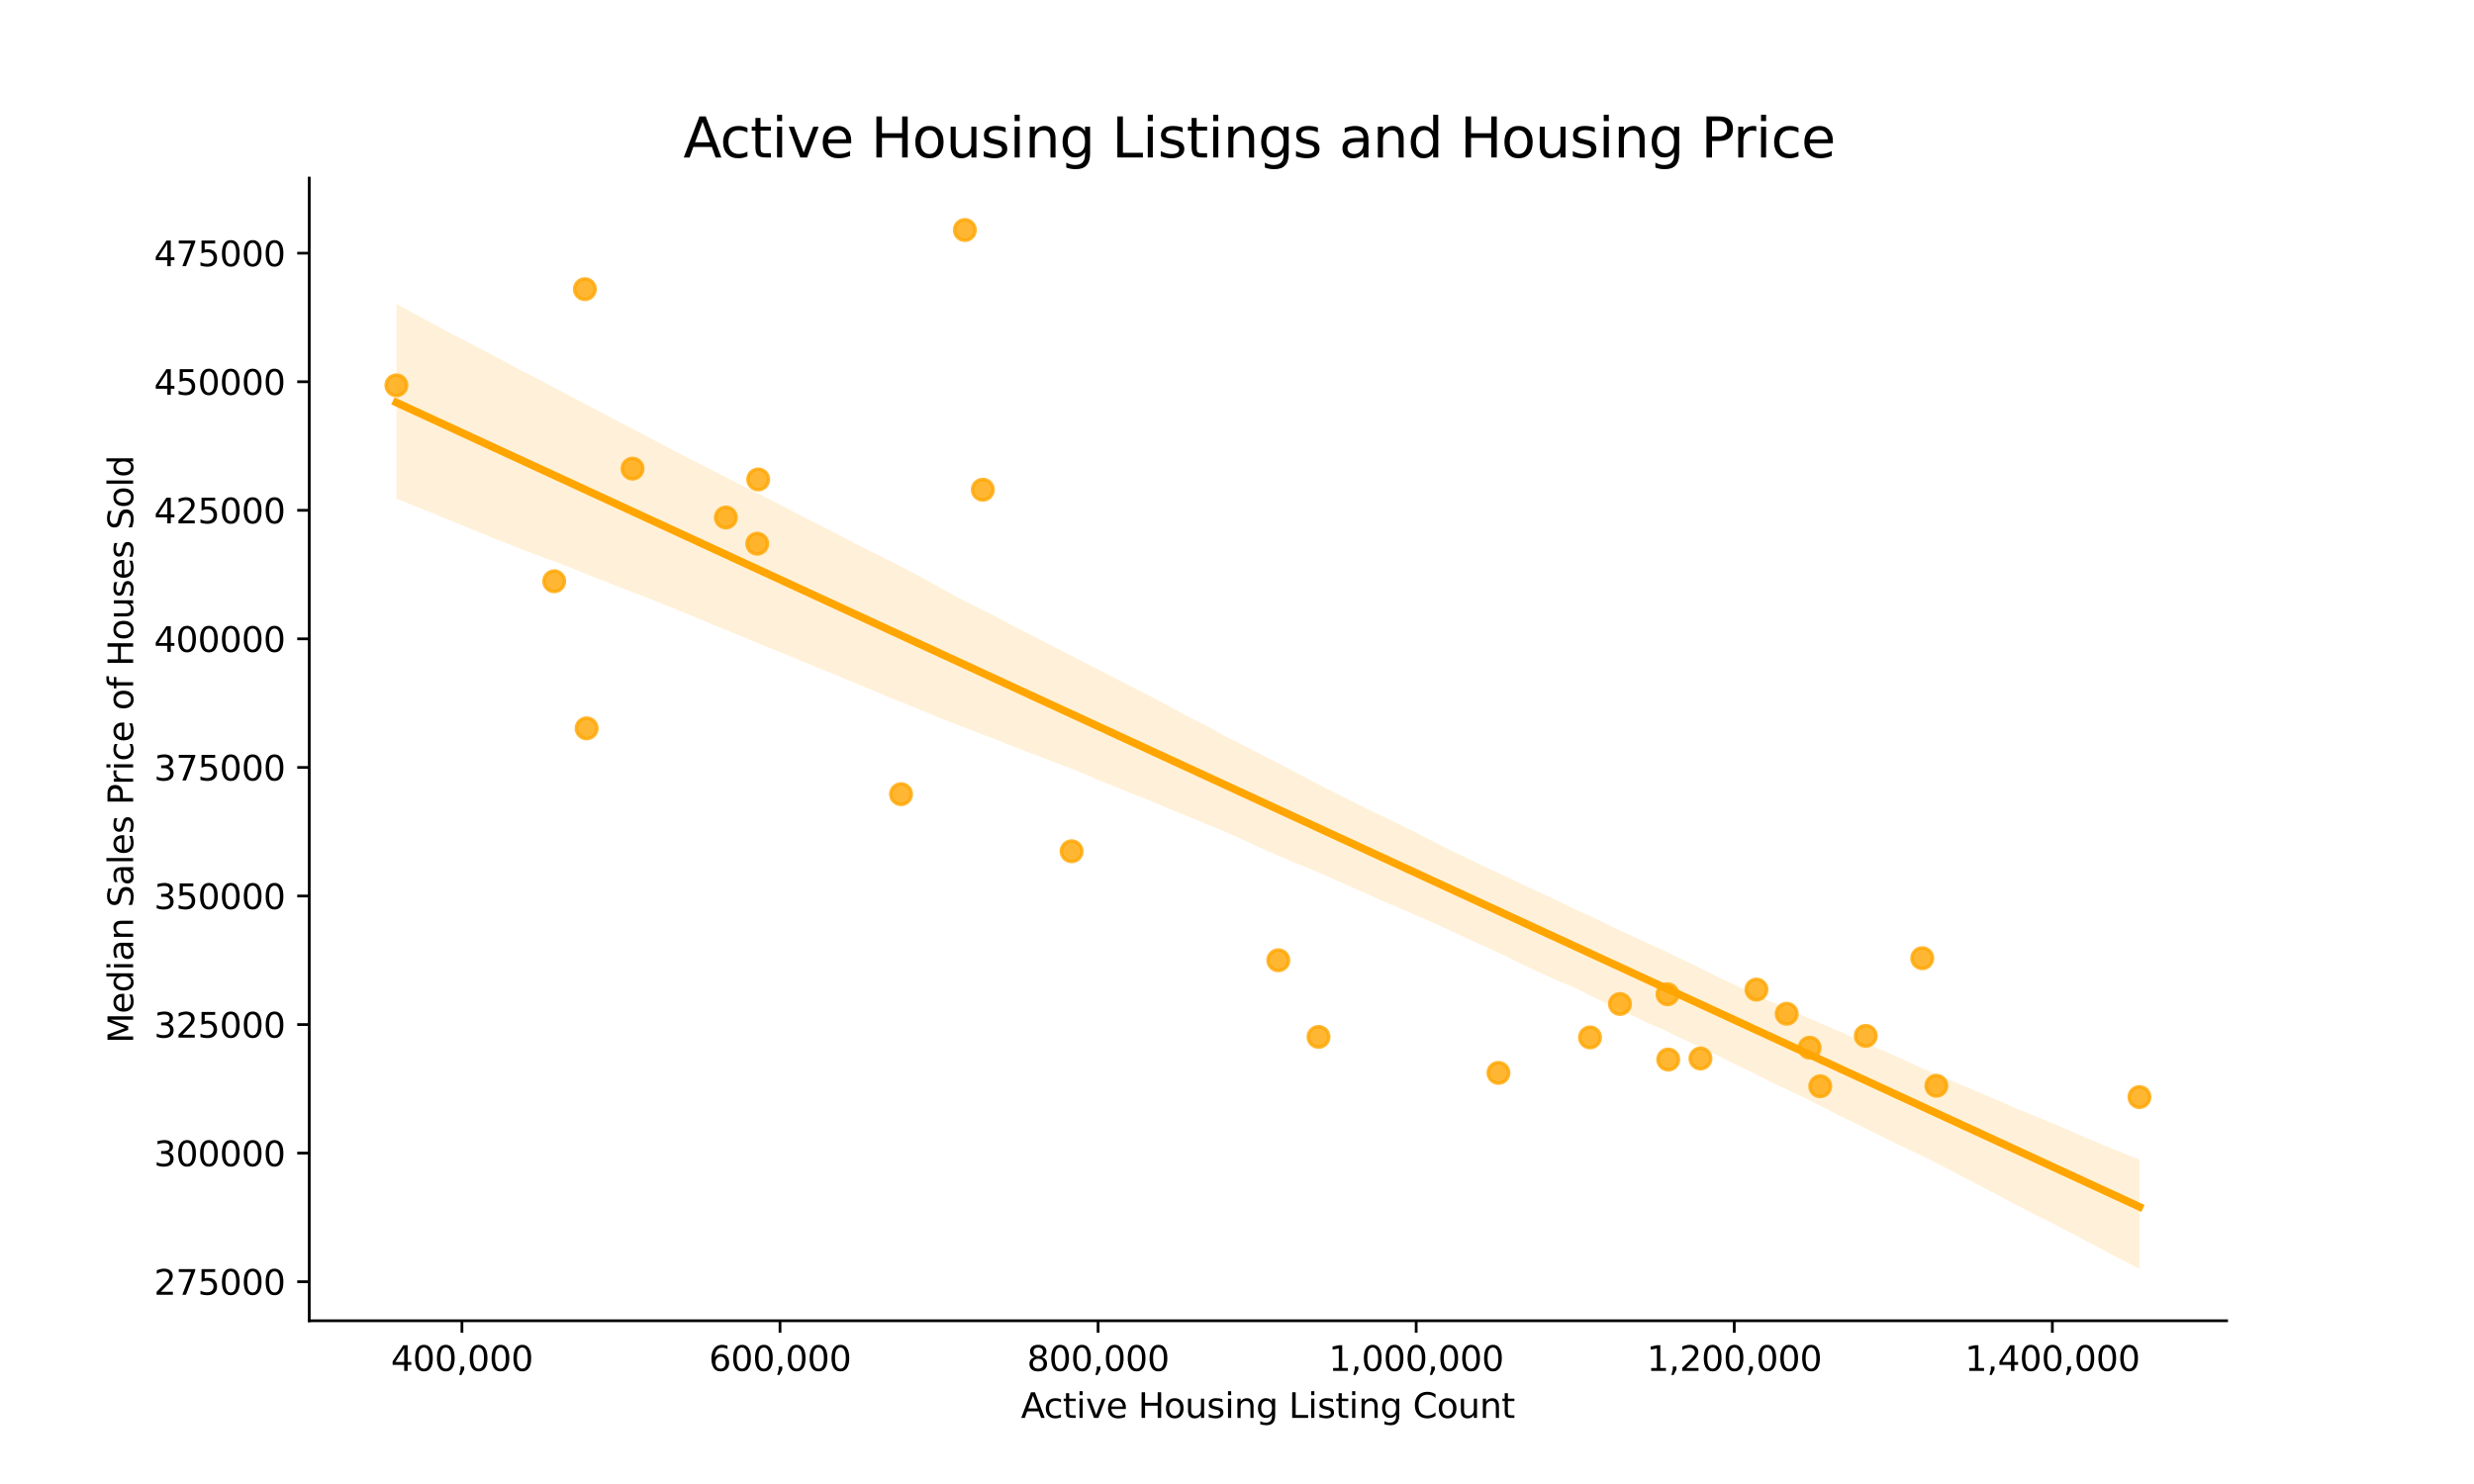 <?xml version="1.0" encoding="utf-8" standalone="no"?>
<!DOCTYPE svg PUBLIC "-//W3C//DTD SVG 1.1//EN"
  "http://www.w3.org/Graphics/SVG/1.1/DTD/svg11.dtd">
<svg xmlns:xlink="http://www.w3.org/1999/xlink" width="720pt" height="432pt" viewBox="0 0 720 432" xmlns="http://www.w3.org/2000/svg" version="1.1">
 <defs>
  <style type="text/css">*{stroke-linejoin: round; stroke-linecap: butt}</style>
 </defs>
 <g id="figure_1">
  <g id="patch_1">
   <path d="M 0 432 
L 720 432 
L 720 0 
L 0 0 
z
" style="fill: #ffffff"/>
  </g>
  <g id="axes_1">
   <g id="patch_2">
    <path d="M 90 384.48 
L 648 384.48 
L 648 51.84 
L 90 51.84 
z
" style="fill: #ffffff"/>
   </g>
   <g id="PathCollection_1">
    <defs>
     <path id="m03767d7cd7" d="M 0 3 
C 0.796 3 1.559 2.684 2.121 2.121 
C 2.684 1.559 3 0.796 3 0 
C 3 -0.796 2.684 -1.559 2.121 -2.121 
C 1.559 -2.684 0.796 -3 0 -3 
C -0.796 -3 -1.559 -2.684 -2.121 -2.121 
C -2.684 -1.559 -3 -0.796 -3 0 
C -3 0.796 -2.684 1.559 -2.121 2.121 
C -1.559 2.684 -0.796 3 0 3 
z
" style="stroke: #ffa500; stroke-opacity: 0.8"/>
    </defs>
    <g clip-path="url(#p7a99a050b7)">
     <use xlink:href="#m03767d7cd7" x="622.636" y="319.363" style="fill: #ffa500; fill-opacity: 0.8; stroke: #ffa500; stroke-opacity: 0.8"/>
     <use xlink:href="#m03767d7cd7" x="563.538" y="316.069" style="fill: #ffa500; fill-opacity: 0.8; stroke: #ffa500; stroke-opacity: 0.8"/>
     <use xlink:href="#m03767d7cd7" x="485.498" y="308.434" style="fill: #ffa500; fill-opacity: 0.8; stroke: #ffa500; stroke-opacity: 0.8"/>
     <use xlink:href="#m03767d7cd7" x="526.655" y="304.991" style="fill: #ffa500; fill-opacity: 0.8; stroke: #ffa500; stroke-opacity: 0.8"/>
     <use xlink:href="#m03767d7cd7" x="559.425" y="278.942" style="fill: #ffa500; fill-opacity: 0.8; stroke: #ffa500; stroke-opacity: 0.8"/>
     <use xlink:href="#m03767d7cd7" x="511.173" y="288.074" style="fill: #ffa500; fill-opacity: 0.8; stroke: #ffa500; stroke-opacity: 0.8"/>
     <use xlink:href="#m03767d7cd7" x="436.089" y="312.326" style="fill: #ffa500; fill-opacity: 0.8; stroke: #ffa500; stroke-opacity: 0.8"/>
     <use xlink:href="#m03767d7cd7" x="485.297" y="289.422" style="fill: #ffa500; fill-opacity: 0.8; stroke: #ffa500; stroke-opacity: 0.8"/>
     <use xlink:href="#m03767d7cd7" x="542.981" y="301.548" style="fill: #ffa500; fill-opacity: 0.8; stroke: #ffa500; stroke-opacity: 0.8"/>
     <use xlink:href="#m03767d7cd7" x="529.736" y="316.219" style="fill: #ffa500; fill-opacity: 0.8; stroke: #ffa500; stroke-opacity: 0.8"/>
     <use xlink:href="#m03767d7cd7" x="462.742" y="301.997" style="fill: #ffa500; fill-opacity: 0.8; stroke: #ffa500; stroke-opacity: 0.8"/>
     <use xlink:href="#m03767d7cd7" x="494.879" y="308.135" style="fill: #ffa500; fill-opacity: 0.8; stroke: #ffa500; stroke-opacity: 0.8"/>
     <use xlink:href="#m03767d7cd7" x="519.977" y="295.11" style="fill: #ffa500; fill-opacity: 0.8; stroke: #ffa500; stroke-opacity: 0.8"/>
     <use xlink:href="#m03767d7cd7" x="471.456" y="292.266" style="fill: #ffa500; fill-opacity: 0.8; stroke: #ffa500; stroke-opacity: 0.8"/>
     <use xlink:href="#m03767d7cd7" x="383.728" y="301.847" style="fill: #ffa500; fill-opacity: 0.8; stroke: #ffa500; stroke-opacity: 0.8"/>
     <use xlink:href="#m03767d7cd7" x="372.022" y="279.541" style="fill: #ffa500; fill-opacity: 0.8; stroke: #ffa500; stroke-opacity: 0.8"/>
     <use xlink:href="#m03767d7cd7" x="311.865" y="247.804" style="fill: #ffa500; fill-opacity: 0.8; stroke: #ffa500; stroke-opacity: 0.8"/>
     <use xlink:href="#m03767d7cd7" x="262.226" y="231.186" style="fill: #ffa500; fill-opacity: 0.8; stroke: #ffa500; stroke-opacity: 0.8"/>
     <use xlink:href="#m03767d7cd7" x="170.725" y="212.024" style="fill: #ffa500; fill-opacity: 0.8; stroke: #ffa500; stroke-opacity: 0.8"/>
     <use xlink:href="#m03767d7cd7" x="161.283" y="169.208" style="fill: #ffa500; fill-opacity: 0.8; stroke: #ffa500; stroke-opacity: 0.8"/>
     <use xlink:href="#m03767d7cd7" x="211.242" y="150.645" style="fill: #ffa500; fill-opacity: 0.8; stroke: #ffa500; stroke-opacity: 0.8"/>
     <use xlink:href="#m03767d7cd7" x="184.084" y="136.423" style="fill: #ffa500; fill-opacity: 0.8; stroke: #ffa500; stroke-opacity: 0.8"/>
     <use xlink:href="#m03767d7cd7" x="115.364" y="112.171" style="fill: #ffa500; fill-opacity: 0.8; stroke: #ffa500; stroke-opacity: 0.8"/>
     <use xlink:href="#m03767d7cd7" x="170.216" y="84.176" style="fill: #ffa500; fill-opacity: 0.8; stroke: #ffa500; stroke-opacity: 0.8"/>
     <use xlink:href="#m03767d7cd7" x="280.798" y="66.96" style="fill: #ffa500; fill-opacity: 0.8; stroke: #ffa500; stroke-opacity: 0.8"/>
     <use xlink:href="#m03767d7cd7" x="286.019" y="142.561" style="fill: #ffa500; fill-opacity: 0.8; stroke: #ffa500; stroke-opacity: 0.8"/>
     <use xlink:href="#m03767d7cd7" x="220.369" y="158.28" style="fill: #ffa500; fill-opacity: 0.8; stroke: #ffa500; stroke-opacity: 0.8"/>
     <use xlink:href="#m03767d7cd7" x="220.657" y="139.567" style="fill: #ffa500; fill-opacity: 0.8; stroke: #ffa500; stroke-opacity: 0.8"/>
    </g>
   </g>
   <g id="PolyCollection_1">
    <path d="M 115.364 88.455 
L 115.364 145.146 
L 120.488 147.233 
L 125.612 149.314 
L 130.736 151.395 
L 135.86 153.481 
L 140.983 155.575 
L 146.107 157.654 
L 151.231 159.719 
L 156.355 161.613 
L 161.479 163.505 
L 166.603 165.466 
L 171.727 167.599 
L 176.851 169.528 
L 181.975 171.599 
L 187.099 173.497 
L 192.223 175.572 
L 197.347 177.632 
L 202.471 179.741 
L 207.595 181.88 
L 212.719 183.987 
L 217.843 186.09 
L 222.967 188.196 
L 228.091 190.302 
L 233.215 192.409 
L 238.339 194.515 
L 243.463 196.622 
L 248.587 198.72 
L 253.711 200.827 
L 258.835 203.043 
L 263.959 205.05 
L 269.083 207.204 
L 274.207 209.278 
L 279.331 211.28 
L 284.455 213.244 
L 289.579 215.207 
L 294.702 217.239 
L 299.826 219.2 
L 304.95 221.156 
L 310.074 223.113 
L 315.198 225.14 
L 320.322 227.37 
L 325.446 229.416 
L 330.57 231.47 
L 335.694 233.518 
L 340.818 235.674 
L 345.942 237.745 
L 351.066 239.907 
L 356.19 241.969 
L 361.314 244.254 
L 366.438 246.681 
L 371.562 248.902 
L 376.686 251.102 
L 381.81 253.164 
L 386.934 255.357 
L 392.058 257.708 
L 397.182 259.941 
L 402.306 262.235 
L 407.43 264.436 
L 412.554 266.614 
L 417.678 268.898 
L 422.802 271.246 
L 427.926 273.632 
L 433.05 275.978 
L 438.174 278.331 
L 443.298 280.89 
L 448.421 283.26 
L 453.545 285.57 
L 458.669 287.707 
L 463.793 290.334 
L 468.917 292.714 
L 474.041 295.071 
L 479.165 297.625 
L 484.289 299.832 
L 489.413 302.322 
L 494.537 304.751 
L 499.661 307.149 
L 504.785 309.754 
L 509.909 312.17 
L 515.033 314.8 
L 520.157 317.241 
L 525.281 319.632 
L 530.405 322.232 
L 535.529 324.876 
L 540.653 327.366 
L 545.777 329.929 
L 550.901 332.46 
L 556.025 334.927 
L 561.149 337.341 
L 566.273 339.975 
L 571.397 342.663 
L 576.521 345.336 
L 581.645 348.047 
L 586.769 350.743 
L 591.893 353.436 
L 597.017 355.959 
L 602.14 358.633 
L 607.264 361.334 
L 612.388 364.059 
L 617.512 366.73 
L 622.636 369.36 
L 622.636 337.579 
L 622.636 337.579 
L 617.512 335.512 
L 612.388 333.439 
L 607.264 331.269 
L 602.14 329.019 
L 597.017 326.91 
L 591.893 324.748 
L 586.769 322.687 
L 581.645 320.403 
L 576.521 318.227 
L 571.397 316.052 
L 566.273 313.876 
L 561.149 311.72 
L 556.025 309.449 
L 550.901 307.055 
L 545.777 304.831 
L 540.653 302.645 
L 535.529 300.296 
L 530.405 298.131 
L 525.281 295.938 
L 520.157 293.6 
L 515.033 291.435 
L 509.909 289.06 
L 504.785 286.63 
L 499.661 284.283 
L 494.537 281.712 
L 489.413 279.218 
L 484.289 276.706 
L 479.165 274.421 
L 474.041 272.062 
L 468.917 269.663 
L 463.793 267.132 
L 458.669 264.826 
L 453.545 262.344 
L 448.421 259.904 
L 443.298 257.559 
L 438.174 255.112 
L 433.05 252.761 
L 427.926 250.247 
L 422.802 247.858 
L 417.678 245.275 
L 412.554 242.604 
L 407.43 240.06 
L 402.306 237.564 
L 397.182 235.151 
L 392.058 232.558 
L 386.934 229.973 
L 381.81 227.368 
L 376.686 224.647 
L 371.562 221.927 
L 366.438 219.334 
L 361.314 216.694 
L 356.19 214.156 
L 351.066 211.207 
L 345.942 208.695 
L 340.818 205.921 
L 335.694 203.16 
L 330.57 200.53 
L 325.446 197.928 
L 320.322 195.261 
L 315.198 192.629 
L 310.074 190 
L 304.95 187.38 
L 299.826 184.75 
L 294.702 182.118 
L 289.579 179.327 
L 284.455 176.8 
L 279.331 174.22 
L 274.207 171.435 
L 269.083 168.535 
L 263.959 165.841 
L 258.835 163.192 
L 253.711 160.653 
L 248.587 158.055 
L 243.463 155.361 
L 238.339 152.754 
L 233.215 150.147 
L 228.091 147.476 
L 222.967 144.861 
L 217.843 142.267 
L 212.719 139.674 
L 207.595 137.069 
L 202.471 134.457 
L 197.347 131.829 
L 192.223 129.127 
L 187.099 126.428 
L 181.975 123.729 
L 176.851 121.03 
L 171.727 118.331 
L 166.603 115.632 
L 161.479 112.933 
L 156.355 110.238 
L 151.231 107.611 
L 146.107 104.837 
L 140.983 102.132 
L 135.86 99.433 
L 130.736 96.817 
L 125.612 94.017 
L 120.488 91.277 
L 115.364 88.455 
z
" clip-path="url(#p7a99a050b7)" style="fill: #ffa500; fill-opacity: 0.15"/>
   </g>
   <g id="matplotlib.axis_1">
    <g id="xtick_1">
     <g id="line2d_1">
      <defs>
       <path id="m3fed25f4c0" d="M 0 0 
L 0 3.5 
" style="stroke: #000000; stroke-width: 0.8"/>
      </defs>
      <g>
       <use xlink:href="#m3fed25f4c0" x="134.436" y="384.48" style="stroke: #000000; stroke-width: 0.8"/>
      </g>
     </g>
     <g id="text_1">
      <!-- 400,000 -->
      <g transform="translate(113.759 399.078) scale(0.1 -0.1)">
       <defs>
        <path id="DejaVuSans-34" d="M 2419 4116 
L 825 1625 
L 2419 1625 
L 2419 4116 
z
M 2253 4666 
L 3047 4666 
L 3047 1625 
L 3713 1625 
L 3713 1100 
L 3047 1100 
L 3047 0 
L 2419 0 
L 2419 1100 
L 313 1100 
L 313 1709 
L 2253 4666 
z
" transform="scale(0.016)"/>
        <path id="DejaVuSans-30" d="M 2034 4250 
Q 1547 4250 1301 3770 
Q 1056 3291 1056 2328 
Q 1056 1369 1301 889 
Q 1547 409 2034 409 
Q 2525 409 2770 889 
Q 3016 1369 3016 2328 
Q 3016 3291 2770 3770 
Q 2525 4250 2034 4250 
z
M 2034 4750 
Q 2819 4750 3233 4129 
Q 3647 3509 3647 2328 
Q 3647 1150 3233 529 
Q 2819 -91 2034 -91 
Q 1250 -91 836 529 
Q 422 1150 422 2328 
Q 422 3509 836 4129 
Q 1250 4750 2034 4750 
z
" transform="scale(0.016)"/>
        <path id="DejaVuSans-2c" d="M 750 794 
L 1409 794 
L 1409 256 
L 897 -744 
L 494 -744 
L 750 256 
L 750 794 
z
" transform="scale(0.016)"/>
       </defs>
       <use xlink:href="#DejaVuSans-34"/>
       <use xlink:href="#DejaVuSans-30" x="63.623"/>
       <use xlink:href="#DejaVuSans-30" x="127.246"/>
       <use xlink:href="#DejaVuSans-2c" x="190.869"/>
       <use xlink:href="#DejaVuSans-30" x="222.656"/>
       <use xlink:href="#DejaVuSans-30" x="286.279"/>
       <use xlink:href="#DejaVuSans-30" x="349.902"/>
      </g>
     </g>
    </g>
    <g id="xtick_2">
     <g id="line2d_2">
      <g>
       <use xlink:href="#m3fed25f4c0" x="227.006" y="384.48" style="stroke: #000000; stroke-width: 0.8"/>
      </g>
     </g>
     <g id="text_2">
      <!-- 600,000 -->
      <g transform="translate(206.329 399.078) scale(0.1 -0.1)">
       <defs>
        <path id="DejaVuSans-36" d="M 2113 2584 
Q 1688 2584 1439 2293 
Q 1191 2003 1191 1497 
Q 1191 994 1439 701 
Q 1688 409 2113 409 
Q 2538 409 2786 701 
Q 3034 994 3034 1497 
Q 3034 2003 2786 2293 
Q 2538 2584 2113 2584 
z
M 3366 4563 
L 3366 3988 
Q 3128 4100 2886 4159 
Q 2644 4219 2406 4219 
Q 1781 4219 1451 3797 
Q 1122 3375 1075 2522 
Q 1259 2794 1537 2939 
Q 1816 3084 2150 3084 
Q 2853 3084 3261 2657 
Q 3669 2231 3669 1497 
Q 3669 778 3244 343 
Q 2819 -91 2113 -91 
Q 1303 -91 875 529 
Q 447 1150 447 2328 
Q 447 3434 972 4092 
Q 1497 4750 2381 4750 
Q 2619 4750 2861 4703 
Q 3103 4656 3366 4563 
z
" transform="scale(0.016)"/>
       </defs>
       <use xlink:href="#DejaVuSans-36"/>
       <use xlink:href="#DejaVuSans-30" x="63.623"/>
       <use xlink:href="#DejaVuSans-30" x="127.246"/>
       <use xlink:href="#DejaVuSans-2c" x="190.869"/>
       <use xlink:href="#DejaVuSans-30" x="222.656"/>
       <use xlink:href="#DejaVuSans-30" x="286.279"/>
       <use xlink:href="#DejaVuSans-30" x="349.902"/>
      </g>
     </g>
    </g>
    <g id="xtick_3">
     <g id="line2d_3">
      <g>
       <use xlink:href="#m3fed25f4c0" x="319.576" y="384.48" style="stroke: #000000; stroke-width: 0.8"/>
      </g>
     </g>
     <g id="text_3">
      <!-- 800,000 -->
      <g transform="translate(298.9 399.078) scale(0.1 -0.1)">
       <defs>
        <path id="DejaVuSans-38" d="M 2034 2216 
Q 1584 2216 1326 1975 
Q 1069 1734 1069 1313 
Q 1069 891 1326 650 
Q 1584 409 2034 409 
Q 2484 409 2743 651 
Q 3003 894 3003 1313 
Q 3003 1734 2745 1975 
Q 2488 2216 2034 2216 
z
M 1403 2484 
Q 997 2584 770 2862 
Q 544 3141 544 3541 
Q 544 4100 942 4425 
Q 1341 4750 2034 4750 
Q 2731 4750 3128 4425 
Q 3525 4100 3525 3541 
Q 3525 3141 3298 2862 
Q 3072 2584 2669 2484 
Q 3125 2378 3379 2068 
Q 3634 1759 3634 1313 
Q 3634 634 3220 271 
Q 2806 -91 2034 -91 
Q 1263 -91 848 271 
Q 434 634 434 1313 
Q 434 1759 690 2068 
Q 947 2378 1403 2484 
z
M 1172 3481 
Q 1172 3119 1398 2916 
Q 1625 2713 2034 2713 
Q 2441 2713 2670 2916 
Q 2900 3119 2900 3481 
Q 2900 3844 2670 4047 
Q 2441 4250 2034 4250 
Q 1625 4250 1398 4047 
Q 1172 3844 1172 3481 
z
" transform="scale(0.016)"/>
       </defs>
       <use xlink:href="#DejaVuSans-38"/>
       <use xlink:href="#DejaVuSans-30" x="63.623"/>
       <use xlink:href="#DejaVuSans-30" x="127.246"/>
       <use xlink:href="#DejaVuSans-2c" x="190.869"/>
       <use xlink:href="#DejaVuSans-30" x="222.656"/>
       <use xlink:href="#DejaVuSans-30" x="286.279"/>
       <use xlink:href="#DejaVuSans-30" x="349.902"/>
      </g>
     </g>
    </g>
    <g id="xtick_4">
     <g id="line2d_4">
      <g>
       <use xlink:href="#m3fed25f4c0" x="412.146" y="384.48" style="stroke: #000000; stroke-width: 0.8"/>
      </g>
     </g>
     <g id="text_4">
      <!-- 1,000,000 -->
      <g transform="translate(386.7 399.078) scale(0.1 -0.1)">
       <defs>
        <path id="DejaVuSans-31" d="M 794 531 
L 1825 531 
L 1825 4091 
L 703 3866 
L 703 4441 
L 1819 4666 
L 2450 4666 
L 2450 531 
L 3481 531 
L 3481 0 
L 794 0 
L 794 531 
z
" transform="scale(0.016)"/>
       </defs>
       <use xlink:href="#DejaVuSans-31"/>
       <use xlink:href="#DejaVuSans-2c" x="63.623"/>
       <use xlink:href="#DejaVuSans-30" x="95.41"/>
       <use xlink:href="#DejaVuSans-30" x="159.033"/>
       <use xlink:href="#DejaVuSans-30" x="222.656"/>
       <use xlink:href="#DejaVuSans-2c" x="286.279"/>
       <use xlink:href="#DejaVuSans-30" x="318.066"/>
       <use xlink:href="#DejaVuSans-30" x="381.689"/>
       <use xlink:href="#DejaVuSans-30" x="445.312"/>
      </g>
     </g>
    </g>
    <g id="xtick_5">
     <g id="line2d_5">
      <g>
       <use xlink:href="#m3fed25f4c0" x="504.717" y="384.48" style="stroke: #000000; stroke-width: 0.8"/>
      </g>
     </g>
     <g id="text_5">
      <!-- 1,200,000 -->
      <g transform="translate(479.27 399.078) scale(0.1 -0.1)">
       <defs>
        <path id="DejaVuSans-32" d="M 1228 531 
L 3431 531 
L 3431 0 
L 469 0 
L 469 531 
Q 828 903 1448 1529 
Q 2069 2156 2228 2338 
Q 2531 2678 2651 2914 
Q 2772 3150 2772 3378 
Q 2772 3750 2511 3984 
Q 2250 4219 1831 4219 
Q 1534 4219 1204 4116 
Q 875 4013 500 3803 
L 500 4441 
Q 881 4594 1212 4672 
Q 1544 4750 1819 4750 
Q 2544 4750 2975 4387 
Q 3406 4025 3406 3419 
Q 3406 3131 3298 2873 
Q 3191 2616 2906 2266 
Q 2828 2175 2409 1742 
Q 1991 1309 1228 531 
z
" transform="scale(0.016)"/>
       </defs>
       <use xlink:href="#DejaVuSans-31"/>
       <use xlink:href="#DejaVuSans-2c" x="63.623"/>
       <use xlink:href="#DejaVuSans-32" x="95.41"/>
       <use xlink:href="#DejaVuSans-30" x="159.033"/>
       <use xlink:href="#DejaVuSans-30" x="222.656"/>
       <use xlink:href="#DejaVuSans-2c" x="286.279"/>
       <use xlink:href="#DejaVuSans-30" x="318.066"/>
       <use xlink:href="#DejaVuSans-30" x="381.689"/>
       <use xlink:href="#DejaVuSans-30" x="445.312"/>
      </g>
     </g>
    </g>
    <g id="xtick_6">
     <g id="line2d_6">
      <g>
       <use xlink:href="#m3fed25f4c0" x="597.287" y="384.48" style="stroke: #000000; stroke-width: 0.8"/>
      </g>
     </g>
     <g id="text_6">
      <!-- 1,400,000 -->
      <g transform="translate(571.84 399.078) scale(0.1 -0.1)">
       <use xlink:href="#DejaVuSans-31"/>
       <use xlink:href="#DejaVuSans-2c" x="63.623"/>
       <use xlink:href="#DejaVuSans-34" x="95.41"/>
       <use xlink:href="#DejaVuSans-30" x="159.033"/>
       <use xlink:href="#DejaVuSans-30" x="222.656"/>
       <use xlink:href="#DejaVuSans-2c" x="286.279"/>
       <use xlink:href="#DejaVuSans-30" x="318.066"/>
       <use xlink:href="#DejaVuSans-30" x="381.689"/>
       <use xlink:href="#DejaVuSans-30" x="445.312"/>
      </g>
     </g>
    </g>
    <g id="text_7">
     <!-- Active Housing Listing Count -->
     <g transform="translate(297.12 412.757) scale(0.1 -0.1)">
      <defs>
       <path id="DejaVuSans-41" d="M 2188 4044 
L 1331 1722 
L 3047 1722 
L 2188 4044 
z
M 1831 4666 
L 2547 4666 
L 4325 0 
L 3669 0 
L 3244 1197 
L 1141 1197 
L 716 0 
L 50 0 
L 1831 4666 
z
" transform="scale(0.016)"/>
       <path id="DejaVuSans-63" d="M 3122 3366 
L 3122 2828 
Q 2878 2963 2633 3030 
Q 2388 3097 2138 3097 
Q 1578 3097 1268 2742 
Q 959 2388 959 1747 
Q 959 1106 1268 751 
Q 1578 397 2138 397 
Q 2388 397 2633 464 
Q 2878 531 3122 666 
L 3122 134 
Q 2881 22 2623 -34 
Q 2366 -91 2075 -91 
Q 1284 -91 818 406 
Q 353 903 353 1747 
Q 353 2603 823 3093 
Q 1294 3584 2113 3584 
Q 2378 3584 2631 3529 
Q 2884 3475 3122 3366 
z
" transform="scale(0.016)"/>
       <path id="DejaVuSans-74" d="M 1172 4494 
L 1172 3500 
L 2356 3500 
L 2356 3053 
L 1172 3053 
L 1172 1153 
Q 1172 725 1289 603 
Q 1406 481 1766 481 
L 2356 481 
L 2356 0 
L 1766 0 
Q 1100 0 847 248 
Q 594 497 594 1153 
L 594 3053 
L 172 3053 
L 172 3500 
L 594 3500 
L 594 4494 
L 1172 4494 
z
" transform="scale(0.016)"/>
       <path id="DejaVuSans-69" d="M 603 3500 
L 1178 3500 
L 1178 0 
L 603 0 
L 603 3500 
z
M 603 4863 
L 1178 4863 
L 1178 4134 
L 603 4134 
L 603 4863 
z
" transform="scale(0.016)"/>
       <path id="DejaVuSans-76" d="M 191 3500 
L 800 3500 
L 1894 563 
L 2988 3500 
L 3597 3500 
L 2284 0 
L 1503 0 
L 191 3500 
z
" transform="scale(0.016)"/>
       <path id="DejaVuSans-65" d="M 3597 1894 
L 3597 1613 
L 953 1613 
Q 991 1019 1311 708 
Q 1631 397 2203 397 
Q 2534 397 2845 478 
Q 3156 559 3463 722 
L 3463 178 
Q 3153 47 2828 -22 
Q 2503 -91 2169 -91 
Q 1331 -91 842 396 
Q 353 884 353 1716 
Q 353 2575 817 3079 
Q 1281 3584 2069 3584 
Q 2775 3584 3186 3129 
Q 3597 2675 3597 1894 
z
M 3022 2063 
Q 3016 2534 2758 2815 
Q 2500 3097 2075 3097 
Q 1594 3097 1305 2825 
Q 1016 2553 972 2059 
L 3022 2063 
z
" transform="scale(0.016)"/>
       <path id="DejaVuSans-20" transform="scale(0.016)"/>
       <path id="DejaVuSans-48" d="M 628 4666 
L 1259 4666 
L 1259 2753 
L 3553 2753 
L 3553 4666 
L 4184 4666 
L 4184 0 
L 3553 0 
L 3553 2222 
L 1259 2222 
L 1259 0 
L 628 0 
L 628 4666 
z
" transform="scale(0.016)"/>
       <path id="DejaVuSans-6f" d="M 1959 3097 
Q 1497 3097 1228 2736 
Q 959 2375 959 1747 
Q 959 1119 1226 758 
Q 1494 397 1959 397 
Q 2419 397 2687 759 
Q 2956 1122 2956 1747 
Q 2956 2369 2687 2733 
Q 2419 3097 1959 3097 
z
M 1959 3584 
Q 2709 3584 3137 3096 
Q 3566 2609 3566 1747 
Q 3566 888 3137 398 
Q 2709 -91 1959 -91 
Q 1206 -91 779 398 
Q 353 888 353 1747 
Q 353 2609 779 3096 
Q 1206 3584 1959 3584 
z
" transform="scale(0.016)"/>
       <path id="DejaVuSans-75" d="M 544 1381 
L 544 3500 
L 1119 3500 
L 1119 1403 
Q 1119 906 1312 657 
Q 1506 409 1894 409 
Q 2359 409 2629 706 
Q 2900 1003 2900 1516 
L 2900 3500 
L 3475 3500 
L 3475 0 
L 2900 0 
L 2900 538 
Q 2691 219 2414 64 
Q 2138 -91 1772 -91 
Q 1169 -91 856 284 
Q 544 659 544 1381 
z
M 1991 3584 
L 1991 3584 
z
" transform="scale(0.016)"/>
       <path id="DejaVuSans-73" d="M 2834 3397 
L 2834 2853 
Q 2591 2978 2328 3040 
Q 2066 3103 1784 3103 
Q 1356 3103 1142 2972 
Q 928 2841 928 2578 
Q 928 2378 1081 2264 
Q 1234 2150 1697 2047 
L 1894 2003 
Q 2506 1872 2764 1633 
Q 3022 1394 3022 966 
Q 3022 478 2636 193 
Q 2250 -91 1575 -91 
Q 1294 -91 989 -36 
Q 684 19 347 128 
L 347 722 
Q 666 556 975 473 
Q 1284 391 1588 391 
Q 1994 391 2212 530 
Q 2431 669 2431 922 
Q 2431 1156 2273 1281 
Q 2116 1406 1581 1522 
L 1381 1569 
Q 847 1681 609 1914 
Q 372 2147 372 2553 
Q 372 3047 722 3315 
Q 1072 3584 1716 3584 
Q 2034 3584 2315 3537 
Q 2597 3491 2834 3397 
z
" transform="scale(0.016)"/>
       <path id="DejaVuSans-6e" d="M 3513 2113 
L 3513 0 
L 2938 0 
L 2938 2094 
Q 2938 2591 2744 2837 
Q 2550 3084 2163 3084 
Q 1697 3084 1428 2787 
Q 1159 2491 1159 1978 
L 1159 0 
L 581 0 
L 581 3500 
L 1159 3500 
L 1159 2956 
Q 1366 3272 1645 3428 
Q 1925 3584 2291 3584 
Q 2894 3584 3203 3211 
Q 3513 2838 3513 2113 
z
" transform="scale(0.016)"/>
       <path id="DejaVuSans-67" d="M 2906 1791 
Q 2906 2416 2648 2759 
Q 2391 3103 1925 3103 
Q 1463 3103 1205 2759 
Q 947 2416 947 1791 
Q 947 1169 1205 825 
Q 1463 481 1925 481 
Q 2391 481 2648 825 
Q 2906 1169 2906 1791 
z
M 3481 434 
Q 3481 -459 3084 -895 
Q 2688 -1331 1869 -1331 
Q 1566 -1331 1297 -1286 
Q 1028 -1241 775 -1147 
L 775 -588 
Q 1028 -725 1275 -790 
Q 1522 -856 1778 -856 
Q 2344 -856 2625 -561 
Q 2906 -266 2906 331 
L 2906 616 
Q 2728 306 2450 153 
Q 2172 0 1784 0 
Q 1141 0 747 490 
Q 353 981 353 1791 
Q 353 2603 747 3093 
Q 1141 3584 1784 3584 
Q 2172 3584 2450 3431 
Q 2728 3278 2906 2969 
L 2906 3500 
L 3481 3500 
L 3481 434 
z
" transform="scale(0.016)"/>
       <path id="DejaVuSans-4c" d="M 628 4666 
L 1259 4666 
L 1259 531 
L 3531 531 
L 3531 0 
L 628 0 
L 628 4666 
z
" transform="scale(0.016)"/>
       <path id="DejaVuSans-43" d="M 4122 4306 
L 4122 3641 
Q 3803 3938 3442 4084 
Q 3081 4231 2675 4231 
Q 1875 4231 1450 3742 
Q 1025 3253 1025 2328 
Q 1025 1406 1450 917 
Q 1875 428 2675 428 
Q 3081 428 3442 575 
Q 3803 722 4122 1019 
L 4122 359 
Q 3791 134 3420 21 
Q 3050 -91 2638 -91 
Q 1578 -91 968 557 
Q 359 1206 359 2328 
Q 359 3453 968 4101 
Q 1578 4750 2638 4750 
Q 3056 4750 3426 4639 
Q 3797 4528 4122 4306 
z
" transform="scale(0.016)"/>
      </defs>
      <use xlink:href="#DejaVuSans-41"/>
      <use xlink:href="#DejaVuSans-63" x="66.658"/>
      <use xlink:href="#DejaVuSans-74" x="121.639"/>
      <use xlink:href="#DejaVuSans-69" x="160.848"/>
      <use xlink:href="#DejaVuSans-76" x="188.631"/>
      <use xlink:href="#DejaVuSans-65" x="247.811"/>
      <use xlink:href="#DejaVuSans-20" x="309.334"/>
      <use xlink:href="#DejaVuSans-48" x="341.121"/>
      <use xlink:href="#DejaVuSans-6f" x="416.316"/>
      <use xlink:href="#DejaVuSans-75" x="477.498"/>
      <use xlink:href="#DejaVuSans-73" x="540.877"/>
      <use xlink:href="#DejaVuSans-69" x="592.977"/>
      <use xlink:href="#DejaVuSans-6e" x="620.76"/>
      <use xlink:href="#DejaVuSans-67" x="684.139"/>
      <use xlink:href="#DejaVuSans-20" x="747.615"/>
      <use xlink:href="#DejaVuSans-4c" x="779.402"/>
      <use xlink:href="#DejaVuSans-69" x="835.115"/>
      <use xlink:href="#DejaVuSans-73" x="862.898"/>
      <use xlink:href="#DejaVuSans-74" x="914.998"/>
      <use xlink:href="#DejaVuSans-69" x="954.207"/>
      <use xlink:href="#DejaVuSans-6e" x="981.99"/>
      <use xlink:href="#DejaVuSans-67" x="1045.369"/>
      <use xlink:href="#DejaVuSans-20" x="1108.846"/>
      <use xlink:href="#DejaVuSans-43" x="1140.633"/>
      <use xlink:href="#DejaVuSans-6f" x="1210.457"/>
      <use xlink:href="#DejaVuSans-75" x="1271.639"/>
      <use xlink:href="#DejaVuSans-6e" x="1335.018"/>
      <use xlink:href="#DejaVuSans-74" x="1398.396"/>
     </g>
    </g>
   </g>
   <g id="matplotlib.axis_2">
    <g id="ytick_1">
     <g id="line2d_7">
      <defs>
       <path id="m99578f88ee" d="M 0 0 
L -3.5 0 
" style="stroke: #000000; stroke-width: 0.8"/>
      </defs>
      <g>
       <use xlink:href="#m99578f88ee" x="90" y="373.107" style="stroke: #000000; stroke-width: 0.8"/>
      </g>
     </g>
     <g id="text_8">
      <!-- 275000 -->
      <g transform="translate(44.825 376.906) scale(0.1 -0.1)">
       <defs>
        <path id="DejaVuSans-37" d="M 525 4666 
L 3525 4666 
L 3525 4397 
L 1831 0 
L 1172 0 
L 2766 4134 
L 525 4134 
L 525 4666 
z
" transform="scale(0.016)"/>
        <path id="DejaVuSans-35" d="M 691 4666 
L 3169 4666 
L 3169 4134 
L 1269 4134 
L 1269 2991 
Q 1406 3038 1543 3061 
Q 1681 3084 1819 3084 
Q 2600 3084 3056 2656 
Q 3513 2228 3513 1497 
Q 3513 744 3044 326 
Q 2575 -91 1722 -91 
Q 1428 -91 1123 -41 
Q 819 9 494 109 
L 494 744 
Q 775 591 1075 516 
Q 1375 441 1709 441 
Q 2250 441 2565 725 
Q 2881 1009 2881 1497 
Q 2881 1984 2565 2268 
Q 2250 2553 1709 2553 
Q 1456 2553 1204 2497 
Q 953 2441 691 2322 
L 691 4666 
z
" transform="scale(0.016)"/>
       </defs>
       <use xlink:href="#DejaVuSans-32"/>
       <use xlink:href="#DejaVuSans-37" x="63.623"/>
       <use xlink:href="#DejaVuSans-35" x="127.246"/>
       <use xlink:href="#DejaVuSans-30" x="190.869"/>
       <use xlink:href="#DejaVuSans-30" x="254.492"/>
       <use xlink:href="#DejaVuSans-30" x="318.115"/>
      </g>
     </g>
    </g>
    <g id="ytick_2">
     <g id="line2d_8">
      <g>
       <use xlink:href="#m99578f88ee" x="90" y="335.68" style="stroke: #000000; stroke-width: 0.8"/>
      </g>
     </g>
     <g id="text_9">
      <!-- 300000 -->
      <g transform="translate(44.825 339.48) scale(0.1 -0.1)">
       <defs>
        <path id="DejaVuSans-33" d="M 2597 2516 
Q 3050 2419 3304 2112 
Q 3559 1806 3559 1356 
Q 3559 666 3084 287 
Q 2609 -91 1734 -91 
Q 1441 -91 1130 -33 
Q 819 25 488 141 
L 488 750 
Q 750 597 1062 519 
Q 1375 441 1716 441 
Q 2309 441 2620 675 
Q 2931 909 2931 1356 
Q 2931 1769 2642 2001 
Q 2353 2234 1838 2234 
L 1294 2234 
L 1294 2753 
L 1863 2753 
Q 2328 2753 2575 2939 
Q 2822 3125 2822 3475 
Q 2822 3834 2567 4026 
Q 2313 4219 1838 4219 
Q 1578 4219 1281 4162 
Q 984 4106 628 3988 
L 628 4550 
Q 988 4650 1302 4700 
Q 1616 4750 1894 4750 
Q 2613 4750 3031 4423 
Q 3450 4097 3450 3541 
Q 3450 3153 3228 2886 
Q 3006 2619 2597 2516 
z
" transform="scale(0.016)"/>
       </defs>
       <use xlink:href="#DejaVuSans-33"/>
       <use xlink:href="#DejaVuSans-30" x="63.623"/>
       <use xlink:href="#DejaVuSans-30" x="127.246"/>
       <use xlink:href="#DejaVuSans-30" x="190.869"/>
       <use xlink:href="#DejaVuSans-30" x="254.492"/>
       <use xlink:href="#DejaVuSans-30" x="318.115"/>
      </g>
     </g>
    </g>
    <g id="ytick_3">
     <g id="line2d_9">
      <g>
       <use xlink:href="#m99578f88ee" x="90" y="298.254" style="stroke: #000000; stroke-width: 0.8"/>
      </g>
     </g>
     <g id="text_10">
      <!-- 325000 -->
      <g transform="translate(44.825 302.053) scale(0.1 -0.1)">
       <use xlink:href="#DejaVuSans-33"/>
       <use xlink:href="#DejaVuSans-32" x="63.623"/>
       <use xlink:href="#DejaVuSans-35" x="127.246"/>
       <use xlink:href="#DejaVuSans-30" x="190.869"/>
       <use xlink:href="#DejaVuSans-30" x="254.492"/>
       <use xlink:href="#DejaVuSans-30" x="318.115"/>
      </g>
     </g>
    </g>
    <g id="ytick_4">
     <g id="line2d_10">
      <g>
       <use xlink:href="#m99578f88ee" x="90" y="260.828" style="stroke: #000000; stroke-width: 0.8"/>
      </g>
     </g>
     <g id="text_11">
      <!-- 350000 -->
      <g transform="translate(44.825 264.627) scale(0.1 -0.1)">
       <use xlink:href="#DejaVuSans-33"/>
       <use xlink:href="#DejaVuSans-35" x="63.623"/>
       <use xlink:href="#DejaVuSans-30" x="127.246"/>
       <use xlink:href="#DejaVuSans-30" x="190.869"/>
       <use xlink:href="#DejaVuSans-30" x="254.492"/>
       <use xlink:href="#DejaVuSans-30" x="318.115"/>
      </g>
     </g>
    </g>
    <g id="ytick_5">
     <g id="line2d_11">
      <g>
       <use xlink:href="#m99578f88ee" x="90" y="223.402" style="stroke: #000000; stroke-width: 0.8"/>
      </g>
     </g>
     <g id="text_12">
      <!-- 375000 -->
      <g transform="translate(44.825 227.201) scale(0.1 -0.1)">
       <use xlink:href="#DejaVuSans-33"/>
       <use xlink:href="#DejaVuSans-37" x="63.623"/>
       <use xlink:href="#DejaVuSans-35" x="127.246"/>
       <use xlink:href="#DejaVuSans-30" x="190.869"/>
       <use xlink:href="#DejaVuSans-30" x="254.492"/>
       <use xlink:href="#DejaVuSans-30" x="318.115"/>
      </g>
     </g>
    </g>
    <g id="ytick_6">
     <g id="line2d_12">
      <g>
       <use xlink:href="#m99578f88ee" x="90" y="185.975" style="stroke: #000000; stroke-width: 0.8"/>
      </g>
     </g>
     <g id="text_13">
      <!-- 400000 -->
      <g transform="translate(44.825 189.775) scale(0.1 -0.1)">
       <use xlink:href="#DejaVuSans-34"/>
       <use xlink:href="#DejaVuSans-30" x="63.623"/>
       <use xlink:href="#DejaVuSans-30" x="127.246"/>
       <use xlink:href="#DejaVuSans-30" x="190.869"/>
       <use xlink:href="#DejaVuSans-30" x="254.492"/>
       <use xlink:href="#DejaVuSans-30" x="318.115"/>
      </g>
     </g>
    </g>
    <g id="ytick_7">
     <g id="line2d_13">
      <g>
       <use xlink:href="#m99578f88ee" x="90" y="148.549" style="stroke: #000000; stroke-width: 0.8"/>
      </g>
     </g>
     <g id="text_14">
      <!-- 425000 -->
      <g transform="translate(44.825 152.348) scale(0.1 -0.1)">
       <use xlink:href="#DejaVuSans-34"/>
       <use xlink:href="#DejaVuSans-32" x="63.623"/>
       <use xlink:href="#DejaVuSans-35" x="127.246"/>
       <use xlink:href="#DejaVuSans-30" x="190.869"/>
       <use xlink:href="#DejaVuSans-30" x="254.492"/>
       <use xlink:href="#DejaVuSans-30" x="318.115"/>
      </g>
     </g>
    </g>
    <g id="ytick_8">
     <g id="line2d_14">
      <g>
       <use xlink:href="#m99578f88ee" x="90" y="111.123" style="stroke: #000000; stroke-width: 0.8"/>
      </g>
     </g>
     <g id="text_15">
      <!-- 450000 -->
      <g transform="translate(44.825 114.922) scale(0.1 -0.1)">
       <use xlink:href="#DejaVuSans-34"/>
       <use xlink:href="#DejaVuSans-35" x="63.623"/>
       <use xlink:href="#DejaVuSans-30" x="127.246"/>
       <use xlink:href="#DejaVuSans-30" x="190.869"/>
       <use xlink:href="#DejaVuSans-30" x="254.492"/>
       <use xlink:href="#DejaVuSans-30" x="318.115"/>
      </g>
     </g>
    </g>
    <g id="ytick_9">
     <g id="line2d_15">
      <g>
       <use xlink:href="#m99578f88ee" x="90" y="73.697" style="stroke: #000000; stroke-width: 0.8"/>
      </g>
     </g>
     <g id="text_16">
      <!-- 475000 -->
      <g transform="translate(44.825 77.496) scale(0.1 -0.1)">
       <use xlink:href="#DejaVuSans-34"/>
       <use xlink:href="#DejaVuSans-37" x="63.623"/>
       <use xlink:href="#DejaVuSans-35" x="127.246"/>
       <use xlink:href="#DejaVuSans-30" x="190.869"/>
       <use xlink:href="#DejaVuSans-30" x="254.492"/>
       <use xlink:href="#DejaVuSans-30" x="318.115"/>
      </g>
     </g>
    </g>
    <g id="text_17">
     <!-- Median Sales Price of Houses Sold -->
     <g transform="translate(38.745 303.689) rotate(-90) scale(0.1 -0.1)">
      <defs>
       <path id="DejaVuSans-4d" d="M 628 4666 
L 1569 4666 
L 2759 1491 
L 3956 4666 
L 4897 4666 
L 4897 0 
L 4281 0 
L 4281 4097 
L 3078 897 
L 2444 897 
L 1241 4097 
L 1241 0 
L 628 0 
L 628 4666 
z
" transform="scale(0.016)"/>
       <path id="DejaVuSans-64" d="M 2906 2969 
L 2906 4863 
L 3481 4863 
L 3481 0 
L 2906 0 
L 2906 525 
Q 2725 213 2448 61 
Q 2172 -91 1784 -91 
Q 1150 -91 751 415 
Q 353 922 353 1747 
Q 353 2572 751 3078 
Q 1150 3584 1784 3584 
Q 2172 3584 2448 3432 
Q 2725 3281 2906 2969 
z
M 947 1747 
Q 947 1113 1208 752 
Q 1469 391 1925 391 
Q 2381 391 2643 752 
Q 2906 1113 2906 1747 
Q 2906 2381 2643 2742 
Q 2381 3103 1925 3103 
Q 1469 3103 1208 2742 
Q 947 2381 947 1747 
z
" transform="scale(0.016)"/>
       <path id="DejaVuSans-61" d="M 2194 1759 
Q 1497 1759 1228 1600 
Q 959 1441 959 1056 
Q 959 750 1161 570 
Q 1363 391 1709 391 
Q 2188 391 2477 730 
Q 2766 1069 2766 1631 
L 2766 1759 
L 2194 1759 
z
M 3341 1997 
L 3341 0 
L 2766 0 
L 2766 531 
Q 2569 213 2275 61 
Q 1981 -91 1556 -91 
Q 1019 -91 701 211 
Q 384 513 384 1019 
Q 384 1609 779 1909 
Q 1175 2209 1959 2209 
L 2766 2209 
L 2766 2266 
Q 2766 2663 2505 2880 
Q 2244 3097 1772 3097 
Q 1472 3097 1187 3025 
Q 903 2953 641 2809 
L 641 3341 
Q 956 3463 1253 3523 
Q 1550 3584 1831 3584 
Q 2591 3584 2966 3190 
Q 3341 2797 3341 1997 
z
" transform="scale(0.016)"/>
       <path id="DejaVuSans-53" d="M 3425 4513 
L 3425 3897 
Q 3066 4069 2747 4153 
Q 2428 4238 2131 4238 
Q 1616 4238 1336 4038 
Q 1056 3838 1056 3469 
Q 1056 3159 1242 3001 
Q 1428 2844 1947 2747 
L 2328 2669 
Q 3034 2534 3370 2195 
Q 3706 1856 3706 1288 
Q 3706 609 3251 259 
Q 2797 -91 1919 -91 
Q 1588 -91 1214 -16 
Q 841 59 441 206 
L 441 856 
Q 825 641 1194 531 
Q 1563 422 1919 422 
Q 2459 422 2753 634 
Q 3047 847 3047 1241 
Q 3047 1584 2836 1778 
Q 2625 1972 2144 2069 
L 1759 2144 
Q 1053 2284 737 2584 
Q 422 2884 422 3419 
Q 422 4038 858 4394 
Q 1294 4750 2059 4750 
Q 2388 4750 2728 4690 
Q 3069 4631 3425 4513 
z
" transform="scale(0.016)"/>
       <path id="DejaVuSans-6c" d="M 603 4863 
L 1178 4863 
L 1178 0 
L 603 0 
L 603 4863 
z
" transform="scale(0.016)"/>
       <path id="DejaVuSans-50" d="M 1259 4147 
L 1259 2394 
L 2053 2394 
Q 2494 2394 2734 2622 
Q 2975 2850 2975 3272 
Q 2975 3691 2734 3919 
Q 2494 4147 2053 4147 
L 1259 4147 
z
M 628 4666 
L 2053 4666 
Q 2838 4666 3239 4311 
Q 3641 3956 3641 3272 
Q 3641 2581 3239 2228 
Q 2838 1875 2053 1875 
L 1259 1875 
L 1259 0 
L 628 0 
L 628 4666 
z
" transform="scale(0.016)"/>
       <path id="DejaVuSans-72" d="M 2631 2963 
Q 2534 3019 2420 3045 
Q 2306 3072 2169 3072 
Q 1681 3072 1420 2755 
Q 1159 2438 1159 1844 
L 1159 0 
L 581 0 
L 581 3500 
L 1159 3500 
L 1159 2956 
Q 1341 3275 1631 3429 
Q 1922 3584 2338 3584 
Q 2397 3584 2469 3576 
Q 2541 3569 2628 3553 
L 2631 2963 
z
" transform="scale(0.016)"/>
       <path id="DejaVuSans-66" d="M 2375 4863 
L 2375 4384 
L 1825 4384 
Q 1516 4384 1395 4259 
Q 1275 4134 1275 3809 
L 1275 3500 
L 2222 3500 
L 2222 3053 
L 1275 3053 
L 1275 0 
L 697 0 
L 697 3053 
L 147 3053 
L 147 3500 
L 697 3500 
L 697 3744 
Q 697 4328 969 4595 
Q 1241 4863 1831 4863 
L 2375 4863 
z
" transform="scale(0.016)"/>
      </defs>
      <use xlink:href="#DejaVuSans-4d"/>
      <use xlink:href="#DejaVuSans-65" x="86.279"/>
      <use xlink:href="#DejaVuSans-64" x="147.803"/>
      <use xlink:href="#DejaVuSans-69" x="211.279"/>
      <use xlink:href="#DejaVuSans-61" x="239.062"/>
      <use xlink:href="#DejaVuSans-6e" x="300.342"/>
      <use xlink:href="#DejaVuSans-20" x="363.721"/>
      <use xlink:href="#DejaVuSans-53" x="395.508"/>
      <use xlink:href="#DejaVuSans-61" x="458.984"/>
      <use xlink:href="#DejaVuSans-6c" x="520.264"/>
      <use xlink:href="#DejaVuSans-65" x="548.047"/>
      <use xlink:href="#DejaVuSans-73" x="609.57"/>
      <use xlink:href="#DejaVuSans-20" x="661.67"/>
      <use xlink:href="#DejaVuSans-50" x="693.457"/>
      <use xlink:href="#DejaVuSans-72" x="752.01"/>
      <use xlink:href="#DejaVuSans-69" x="793.123"/>
      <use xlink:href="#DejaVuSans-63" x="820.906"/>
      <use xlink:href="#DejaVuSans-65" x="875.887"/>
      <use xlink:href="#DejaVuSans-20" x="937.41"/>
      <use xlink:href="#DejaVuSans-6f" x="969.197"/>
      <use xlink:href="#DejaVuSans-66" x="1030.379"/>
      <use xlink:href="#DejaVuSans-20" x="1065.584"/>
      <use xlink:href="#DejaVuSans-48" x="1097.371"/>
      <use xlink:href="#DejaVuSans-6f" x="1172.566"/>
      <use xlink:href="#DejaVuSans-75" x="1233.748"/>
      <use xlink:href="#DejaVuSans-73" x="1297.127"/>
      <use xlink:href="#DejaVuSans-65" x="1349.227"/>
      <use xlink:href="#DejaVuSans-73" x="1410.75"/>
      <use xlink:href="#DejaVuSans-20" x="1462.85"/>
      <use xlink:href="#DejaVuSans-53" x="1494.637"/>
      <use xlink:href="#DejaVuSans-6f" x="1558.113"/>
      <use xlink:href="#DejaVuSans-6c" x="1619.295"/>
      <use xlink:href="#DejaVuSans-64" x="1647.078"/>
     </g>
    </g>
   </g>
   <g id="line2d_16">
    <path d="M 115.364 117.178 
L 120.488 119.543 
L 125.612 121.908 
L 130.736 124.273 
L 135.86 126.638 
L 140.983 129.003 
L 146.107 131.368 
L 151.231 133.733 
L 156.355 136.098 
L 161.479 138.463 
L 166.603 140.828 
L 171.727 143.193 
L 176.851 145.558 
L 181.975 147.922 
L 187.099 150.287 
L 192.223 152.652 
L 197.347 155.017 
L 202.471 157.382 
L 207.595 159.747 
L 212.719 162.112 
L 217.843 164.477 
L 222.967 166.842 
L 228.091 169.207 
L 233.215 171.572 
L 238.339 173.937 
L 243.463 176.302 
L 248.587 178.667 
L 253.711 181.032 
L 258.835 183.397 
L 263.959 185.762 
L 269.083 188.127 
L 274.207 190.492 
L 279.331 192.857 
L 284.455 195.222 
L 289.579 197.587 
L 294.702 199.952 
L 299.826 202.317 
L 304.95 204.682 
L 310.074 207.046 
L 315.198 209.411 
L 320.322 211.776 
L 325.446 214.141 
L 330.57 216.506 
L 335.694 218.871 
L 340.818 221.236 
L 345.942 223.601 
L 351.066 225.966 
L 356.19 228.331 
L 361.314 230.696 
L 366.438 233.061 
L 371.562 235.426 
L 376.686 237.791 
L 381.81 240.156 
L 386.934 242.521 
L 392.058 244.886 
L 397.182 247.251 
L 402.306 249.616 
L 407.43 251.981 
L 412.554 254.346 
L 417.678 256.711 
L 422.802 259.076 
L 427.926 261.441 
L 433.05 263.806 
L 438.174 266.17 
L 443.298 268.535 
L 448.421 270.9 
L 453.545 273.265 
L 458.669 275.63 
L 463.793 277.995 
L 468.917 280.36 
L 474.041 282.725 
L 479.165 285.09 
L 484.289 287.455 
L 489.413 289.82 
L 494.537 292.185 
L 499.661 294.55 
L 504.785 296.915 
L 509.909 299.28 
L 515.033 301.645 
L 520.157 304.01 
L 525.281 306.375 
L 530.405 308.74 
L 535.529 311.105 
L 540.653 313.47 
L 545.777 315.835 
L 550.901 318.2 
L 556.025 320.565 
L 561.149 322.929 
L 566.273 325.294 
L 571.397 327.659 
L 576.521 330.024 
L 581.645 332.389 
L 586.769 334.754 
L 591.893 337.119 
L 597.017 339.484 
L 602.14 341.849 
L 607.264 344.214 
L 612.388 346.579 
L 617.512 348.944 
L 622.636 351.309 
" clip-path="url(#p7a99a050b7)" style="fill: none; stroke: #ffa500; stroke-width: 2.25; stroke-linecap: square"/>
   </g>
   <g id="patch_3">
    <path d="M 90 384.48 
L 90 51.84 
" style="fill: none; stroke: #000000; stroke-width: 0.8; stroke-linejoin: miter; stroke-linecap: square"/>
   </g>
   <g id="patch_4">
    <path d="M 90 384.48 
L 648 384.48 
" style="fill: none; stroke: #000000; stroke-width: 0.8; stroke-linejoin: miter; stroke-linecap: square"/>
   </g>
   <g id="text_18">
    <!-- Active Housing Listings and Housing Price  -->
    <g transform="translate(198.868 45.84) scale(0.16 -0.16)">
     <use xlink:href="#DejaVuSans-41"/>
     <use xlink:href="#DejaVuSans-63" x="66.658"/>
     <use xlink:href="#DejaVuSans-74" x="121.639"/>
     <use xlink:href="#DejaVuSans-69" x="160.848"/>
     <use xlink:href="#DejaVuSans-76" x="188.631"/>
     <use xlink:href="#DejaVuSans-65" x="247.811"/>
     <use xlink:href="#DejaVuSans-20" x="309.334"/>
     <use xlink:href="#DejaVuSans-48" x="341.121"/>
     <use xlink:href="#DejaVuSans-6f" x="416.316"/>
     <use xlink:href="#DejaVuSans-75" x="477.498"/>
     <use xlink:href="#DejaVuSans-73" x="540.877"/>
     <use xlink:href="#DejaVuSans-69" x="592.977"/>
     <use xlink:href="#DejaVuSans-6e" x="620.76"/>
     <use xlink:href="#DejaVuSans-67" x="684.139"/>
     <use xlink:href="#DejaVuSans-20" x="747.615"/>
     <use xlink:href="#DejaVuSans-4c" x="779.402"/>
     <use xlink:href="#DejaVuSans-69" x="835.115"/>
     <use xlink:href="#DejaVuSans-73" x="862.898"/>
     <use xlink:href="#DejaVuSans-74" x="914.998"/>
     <use xlink:href="#DejaVuSans-69" x="954.207"/>
     <use xlink:href="#DejaVuSans-6e" x="981.99"/>
     <use xlink:href="#DejaVuSans-67" x="1045.369"/>
     <use xlink:href="#DejaVuSans-73" x="1108.846"/>
     <use xlink:href="#DejaVuSans-20" x="1160.945"/>
     <use xlink:href="#DejaVuSans-61" x="1192.732"/>
     <use xlink:href="#DejaVuSans-6e" x="1254.012"/>
     <use xlink:href="#DejaVuSans-64" x="1317.391"/>
     <use xlink:href="#DejaVuSans-20" x="1380.867"/>
     <use xlink:href="#DejaVuSans-48" x="1412.654"/>
     <use xlink:href="#DejaVuSans-6f" x="1487.85"/>
     <use xlink:href="#DejaVuSans-75" x="1549.031"/>
     <use xlink:href="#DejaVuSans-73" x="1612.41"/>
     <use xlink:href="#DejaVuSans-69" x="1664.51"/>
     <use xlink:href="#DejaVuSans-6e" x="1692.293"/>
     <use xlink:href="#DejaVuSans-67" x="1755.672"/>
     <use xlink:href="#DejaVuSans-20" x="1819.148"/>
     <use xlink:href="#DejaVuSans-50" x="1850.936"/>
     <use xlink:href="#DejaVuSans-72" x="1909.488"/>
     <use xlink:href="#DejaVuSans-69" x="1950.602"/>
     <use xlink:href="#DejaVuSans-63" x="1978.385"/>
     <use xlink:href="#DejaVuSans-65" x="2033.365"/>
     <use xlink:href="#DejaVuSans-20" x="2094.889"/>
    </g>
   </g>
  </g>
 </g>
 <defs>
  <clipPath id="p7a99a050b7">
   <rect x="90" y="51.84" width="558" height="332.64"/>
  </clipPath>
 </defs>
</svg>
